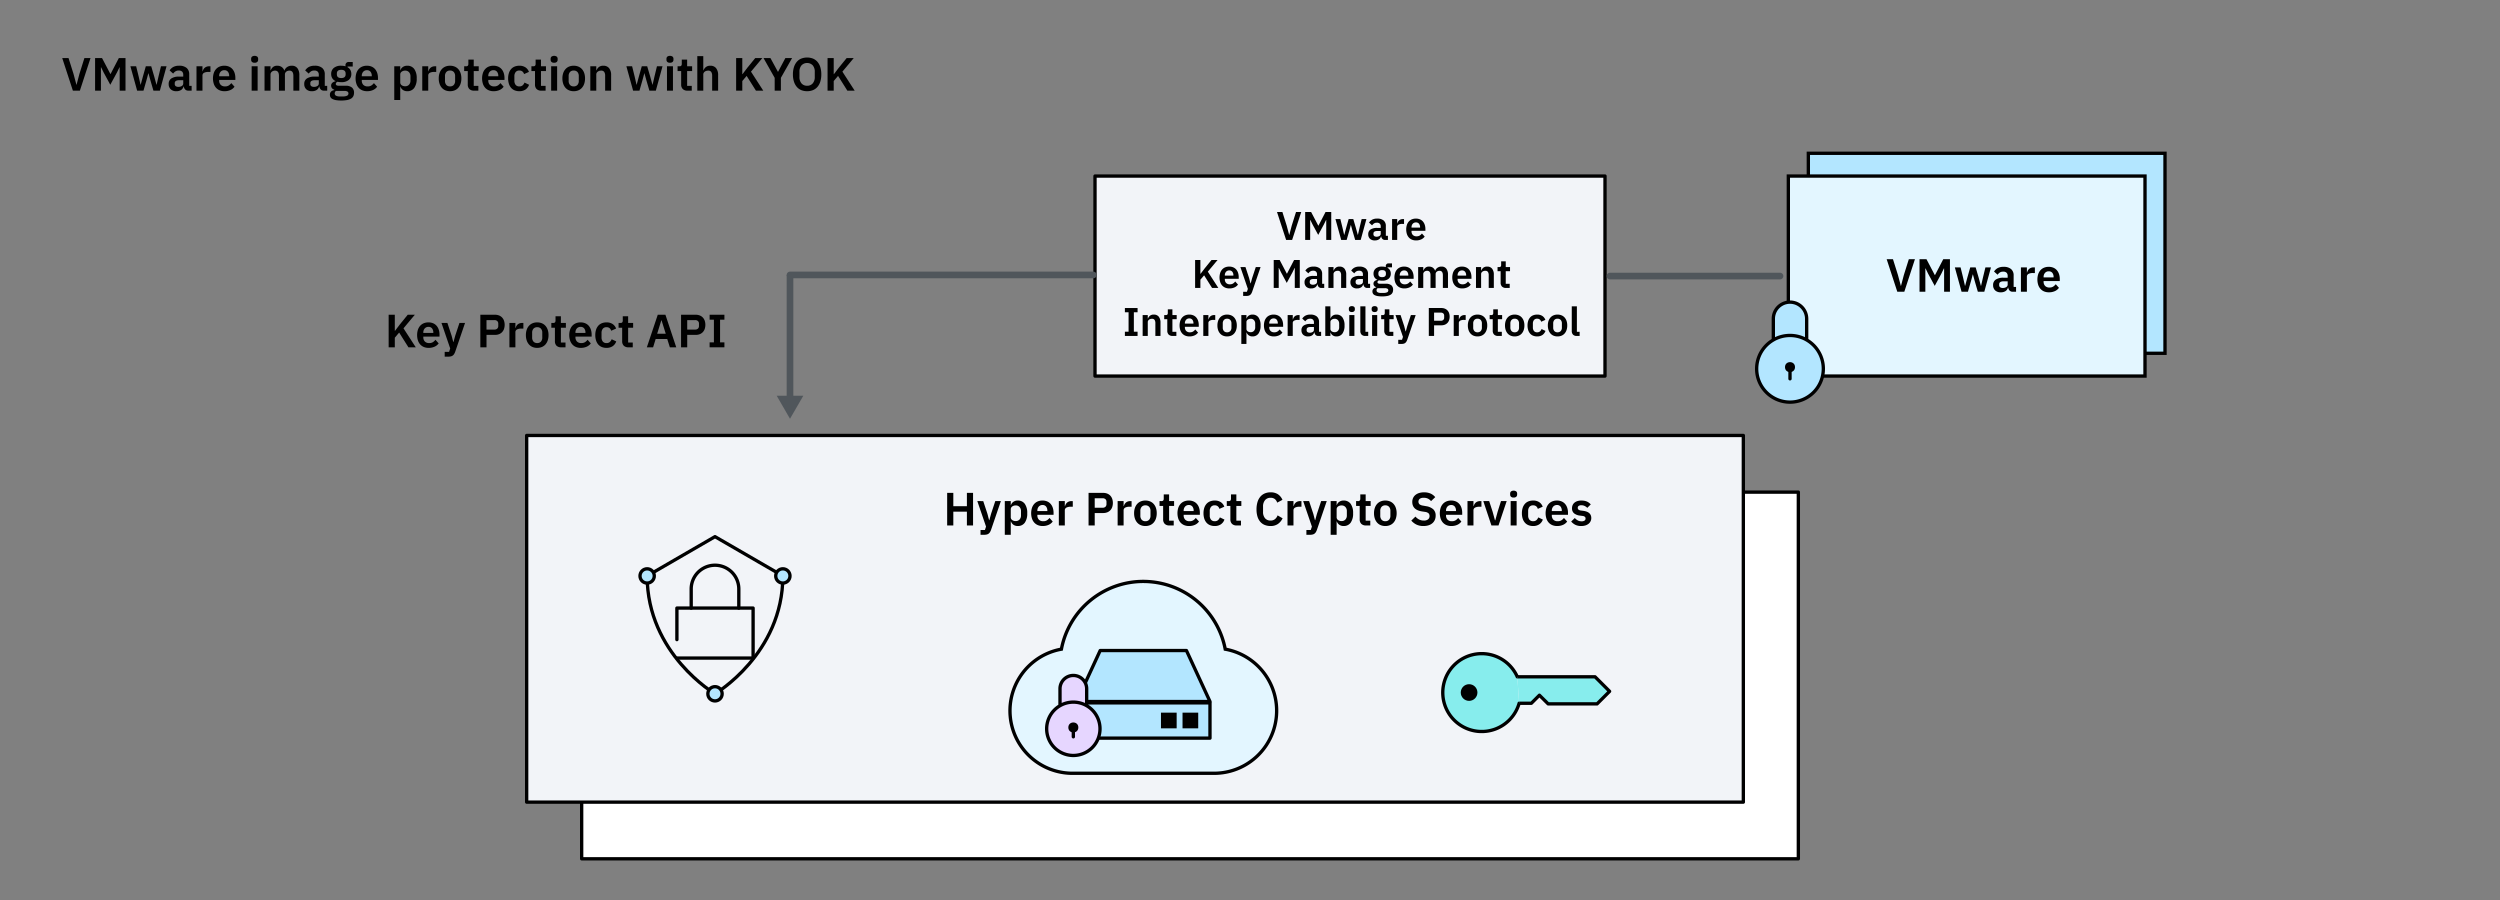 <svg xmlns="http://www.w3.org/2000/svg" width="750" height="270" viewBox="0 0 750 270"><rect x="0" y="0" width="750" height="270" fill="#808080" stroke="none"/><defs><style>.cls-1,.cls-6,.cls-7,.cls-8{fill:#b3e6ff;}.cls-1,.cls-10,.cls-11,.cls-12,.cls-13,.cls-2,.cls-3,.cls-4,.cls-5,.cls-6,.cls-8{stroke:#000;}.cls-1,.cls-2{stroke-miterlimit:10;}.cls-2{fill:#e3f6ff;}.cls-3{fill:#fff;}.cls-10,.cls-11,.cls-12,.cls-13,.cls-14,.cls-16,.cls-3,.cls-4,.cls-5,.cls-6,.cls-8{stroke-linejoin:round;}.cls-11,.cls-4{fill:#f2f4f8;}.cls-14,.cls-16,.cls-5{fill:none;}.cls-10,.cls-11,.cls-12,.cls-16,.cls-5,.cls-8{stroke-linecap:round;}.cls-10,.cls-9{fill:#e6d6ff;}.cls-12,.cls-13{fill:#87eded;}.cls-14,.cls-16{stroke:#50565b;stroke-width:2px;}.cls-15{fill:#50565b;}</style></defs><title>byok_vm</title><g id="Figure"><rect class="cls-1" x="542.5" y="45.985" width="107" height="60"/><rect class="cls-2" x="536.5" y="52.818" width="107" height="60"/><rect class="cls-3" x="174.5" y="147.638" width="365" height="110"/><rect class="cls-4" x="158" y="130.638" width="365" height="110"/><g id="HP_icon" data-name="HP icon"><line class="cls-5" x1="203.071" y1="197.424" x2="225.929" y2="197.424"/><polyline class="cls-5" points="225.929 197.424 225.929 182.424 203.071 182.424 203.071 191.888"/><path class="cls-5" d="M221.642,182.424v-5.715a7.142,7.142,0,1,0-14.284,0v5.715"/><path class="cls-5" d="M214.496,208.138s-20.353-11.932-20.353-35.357"/><path class="cls-5" d="M234.857,172.781c0,23.425-20.361,35.357-20.361,35.357"/><polyline class="cls-5" points="194.143 172.781 214.5 160.995 234.857 172.781"/><circle class="cls-1" cx="234.857" cy="172.781" r="2.143"/><circle class="cls-1" cx="194.143" cy="172.781" r="2.143"/><circle class="cls-1" cx="214.5" cy="208.138" r="2.143"/></g><path id="Cloud" class="cls-2" d="M343.021,174.429a25.024,25.024,0,0,0-24.599,20.32,18.768,18.768,0,0,0,3.303,37.236h42.541a18.768,18.768,0,0,0,3.303-37.236,25.024,25.024,0,0,0-19.869-19.869A25.695,25.695,0,0,0,343.021,174.429Z"/><g id="Hardware"><rect class="cls-6" x="322.995" y="210.854" width="40" height="10.588"/><polygon class="cls-6" points="362.995 210.461 322.995 210.461 330.054 195.167 355.936 195.167 362.995 210.461"/><rect x="348.289" y="213.795" width="4.706" height="4.706"/><rect x="354.759" y="213.795" width="4.706" height="4.706"/></g><g id="lock"><g id="lock-2" data-name="lock"><rect class="cls-7" x="532.5" y="99.138" width="9" height="3"/><path class="cls-8" d="M537,113.638v-3.5m-5-8.16v-6.34a5,5,0,1,1,10,0v6.34m2,1.52a10.247,10.247,0,0,0-2-1.52,9.998,9.998,0,0,0-10,0,10.247,10.247,0,0,0-2,1.52,10,10,0,1,0,14,0Z"/><circle cx="537" cy="110.138" r="1.5"/></g></g><g id="lock-3" data-name="lock"><g id="lock-4" data-name="lock"><rect class="cls-9" x="318.4" y="209.438" width="7.2" height="2.4"/><path class="cls-10" d="M322,221.038v-2.8m-4-6.528v-5.072a4,4,0,1,1,8,0v5.072m1.6,1.216a8.198,8.198,0,0,0-1.6-1.216,7.999,7.999,0,0,0-8,0,8.198,8.198,0,0,0-1.6,1.216,8,8,0,1,0,11.2,0Z"/><circle cx="322" cy="218.238" r="1.5"/></g></g><rect class="cls-11" x="328.5" y="52.818" width="153" height="60"/><g id="key"><path class="cls-12" d="M455.746,210.975a11.68,11.68,0,1,1-.555-7.935"/><circle cx="440.727" cy="207.759" r="2.5"/><polyline class="cls-13" points="455.191 203.04 478.515 203.04 482.88 207.405 479.118 211.168 464.453 211.168 461.824 208.563 459.412 210.975 455.746 210.975"/></g></g><g id="Line"><line class="cls-14" x1="237" y1="82.485" x2="237" y2="119.897"/><polygon class="cls-15" points="233.011 118.73 237 125.638 240.989 118.73 233.011 118.73"/><line class="cls-16" x1="483" y1="82.818" x2="534" y2="82.818"/><line class="cls-16" x1="237" y1="82.485" x2="328" y2="82.485"/></g><g id="Text"><path d="M119.744,99.77l-1.302,1.54v2.884h-1.848v-9.772h1.848v4.816h.07l1.386-1.834,2.422-2.982h2.128l-3.402,4.074,3.682,5.698H122.53Z"/><path d="M128.578,104.362a3.646,3.646,0,0,1-1.449-.273,2.998,2.998,0,0,1-1.078-.77,3.432,3.432,0,0,1-.679-1.204,5.427,5.427,0,0,1-.007-3.157,3.439,3.439,0,0,1,.665-1.197,2.95,2.95,0,0,1,1.064-.77,3.565,3.565,0,0,1,1.428-.273,3.482,3.482,0,0,1,1.484.294,2.861,2.861,0,0,1,1.036.798,3.446,3.446,0,0,1,.609,1.169,4.847,4.847,0,0,1,.203,1.421v.588h-4.858v.181a1.787,1.787,0,0,0,.448,1.272,1.734,1.734,0,0,0,1.33.479,1.984,1.984,0,0,0,1.099-.278,3.127,3.127,0,0,0,.763-.709l.966,1.081a3.006,3.006,0,0,1-1.225.99A4.264,4.264,0,0,1,128.578,104.362Zm-.028-6.3a1.435,1.435,0,0,0-1.134.476,1.791,1.791,0,0,0-.42,1.232v.112h2.996v-.126a1.919,1.919,0,0,0-.371-1.225A1.286,1.286,0,0,0,128.55,98.062Z"/><path d="M137.832,96.886h1.68l-2.94,8.61a3.692,3.692,0,0,1-.315.679,1.692,1.692,0,0,1-.413.469,1.551,1.551,0,0,1-.574.266,3.251,3.251,0,0,1-.784.084h-1.078v-1.442h1.316l.336-1.02-2.618-7.646H134.22l1.274,3.856.476,1.844h.084l.504-1.844Z"/><path d="M144.103,104.194v-9.772H148.5a3.217,3.217,0,0,1,1.211.217,2.565,2.565,0,0,1,.917.616,2.65,2.65,0,0,1,.574.959,3.997,3.997,0,0,1,0,2.471,2.657,2.657,0,0,1-.574.952,2.558,2.558,0,0,1-.917.616,3.217,3.217,0,0,1-1.211.217h-2.548v3.724Zm1.848-5.32h2.38a1.183,1.183,0,0,0,.84-.287,1.063,1.063,0,0,0,.308-.819v-.644a1.04,1.04,0,0,0-.308-.812,1.202,1.202,0,0,0-.84-.28h-2.38Z"/><path d="M152.826,104.194V96.886h1.792v1.512h.07a2.321,2.321,0,0,1,.217-.567,1.733,1.733,0,0,1,.385-.483,1.85,1.85,0,0,1,.567-.336,2.126,2.126,0,0,1,.763-.126h.392V98.58h-.56a2.811,2.811,0,0,0-1.372.266.924.924,0,0,0-.462.868v4.48Z"/><path d="M161.156,104.362a3.553,3.553,0,0,1-1.407-.266,2.918,2.918,0,0,1-1.064-.77,3.507,3.507,0,0,1-.679-1.211,4.948,4.948,0,0,1-.238-1.589,4.886,4.886,0,0,1,.238-1.582,3.441,3.441,0,0,1,.679-1.197,2.952,2.952,0,0,1,1.064-.763,3.553,3.553,0,0,1,1.407-.266,3.604,3.604,0,0,1,1.414.266,2.935,2.935,0,0,1,1.071.763,3.458,3.458,0,0,1,.679,1.197,4.9,4.9,0,0,1,.238,1.582,4.962,4.962,0,0,1-.238,1.589,3.525,3.525,0,0,1-.679,1.211,2.903,2.903,0,0,1-1.071.77A3.604,3.604,0,0,1,161.156,104.362Zm0-1.442a1.459,1.459,0,0,0,1.12-.434,1.8,1.8,0,0,0,.406-1.274V99.854a1.78,1.78,0,0,0-.406-1.26,1.46,1.46,0,0,0-1.12-.434,1.442,1.442,0,0,0-1.106.434,1.778,1.778,0,0,0-.406,1.26v1.358a1.798,1.798,0,0,0,.406,1.274A1.44,1.44,0,0,0,161.156,102.92Z"/><path d="M168.365,104.194a1.91,1.91,0,0,1-1.407-.481,1.859,1.859,0,0,1-.483-1.376V98.328h-1.078V96.886h.56a.668.668,0,0,0,.553-.189.914.914,0,0,0,.147-.567V94.884h1.61V96.886h1.498v1.442h-1.498v4.424h1.386v1.442Z"/><path d="M174.218,104.362a3.646,3.646,0,0,1-1.449-.273,2.999,2.999,0,0,1-1.078-.77,3.434,3.434,0,0,1-.679-1.204,5.426,5.426,0,0,1-.007-3.157,3.441,3.441,0,0,1,.665-1.197,2.952,2.952,0,0,1,1.064-.77,3.566,3.566,0,0,1,1.428-.273,3.481,3.481,0,0,1,1.484.294,2.861,2.861,0,0,1,1.036.798,3.445,3.445,0,0,1,.609,1.169,4.844,4.844,0,0,1,.203,1.421v.588h-4.858v.181a1.788,1.788,0,0,0,.448,1.272,1.734,1.734,0,0,0,1.33.479,1.984,1.984,0,0,0,1.099-.278,3.127,3.127,0,0,0,.763-.709l.966,1.081a3.005,3.005,0,0,1-1.225.99A4.264,4.264,0,0,1,174.218,104.362Zm-.028-6.3a1.435,1.435,0,0,0-1.134.476,1.791,1.791,0,0,0-.42,1.232v.112h2.996v-.126a1.919,1.919,0,0,0-.371-1.225A1.286,1.286,0,0,0,174.19,98.062Z"/><path d="M181.959,104.362a3.678,3.678,0,0,1-1.442-.266,2.78,2.78,0,0,1-1.057-.77,3.458,3.458,0,0,1-.651-1.211,5.247,5.247,0,0,1-.224-1.589,5.18,5.18,0,0,1,.224-1.582,3.391,3.391,0,0,1,.651-1.197,2.81,2.81,0,0,1,1.057-.763,3.678,3.678,0,0,1,1.442-.266,3.183,3.183,0,0,1,1.827.49,2.751,2.751,0,0,1,1.043,1.358l-1.47.658a1.524,1.524,0,0,0-.469-.763,1.363,1.363,0,0,0-.931-.301,1.341,1.341,0,0,0-1.127.476,1.97,1.97,0,0,0-.371,1.246v1.33a1.938,1.938,0,0,0,.371,1.239,1.348,1.348,0,0,0,1.127.469,1.397,1.397,0,0,0,.994-.329,2.259,2.259,0,0,0,.546-.819l1.372.658a2.87,2.87,0,0,1-1.106,1.449A3.242,3.242,0,0,1,181.959,104.362Z"/><path d="M188.539,104.194a1.91,1.91,0,0,1-1.407-.481,1.859,1.859,0,0,1-.483-1.376V98.328h-1.078V96.886h.56a.668.668,0,0,0,.553-.189.914.914,0,0,0,.147-.567V94.884h1.61V96.886h1.498v1.442h-1.498v4.424h1.386v1.442Z"/><path d="M200.957,104.194l-.784-2.492h-3.472l-.77,2.492h-1.876l3.276-9.772h2.296l3.248,9.772Zm-2.492-8.092h-.07l-1.246,4.018h2.576Z"/><path d="M204.317,104.194v-9.772h4.396a3.218,3.218,0,0,1,1.211.217,2.565,2.565,0,0,1,.917.616,2.649,2.649,0,0,1,.574.959,3.997,3.997,0,0,1,0,2.471,2.656,2.656,0,0,1-.574.952,2.558,2.558,0,0,1-.917.616,3.218,3.218,0,0,1-1.211.217H206.165v3.724Zm1.848-5.32h2.38a1.183,1.183,0,0,0,.84-.287,1.064,1.064,0,0,0,.308-.819v-.644a1.041,1.041,0,0,0-.308-.812,1.202,1.202,0,0,0-.84-.28h-2.38Z"/><path d="M212.885,104.194V102.71h1.288V95.906h-1.288V94.422h4.438v1.484h-1.302V102.71h1.302v1.484Z"/><path d="M21.862,27.194,18.67,17.422h1.89l1.498,4.76.868,3.248h.042l.854-3.248,1.498-4.76h1.834l-3.192,9.772Z"/><path d="M35.903,20.18h-.056l-.756,1.554L33.089,25.43l-2.002-3.696L30.331,20.18h-.056v7.014h-1.75v-9.772h2.086l2.506,4.774h.056l2.478-4.774h2.002v9.772h-1.75Z"/><path d="M39.123,19.886h1.722l.742,3.01.574,2.506h.056l.672-2.506.854-3.01h1.624l.882,3.01.685,2.506h.056l.574-2.506.728-3.01H49.96l-2.002,7.308H46.026l-.938-3.22-.546-1.988H44.5l-.532,1.988-.924,3.22H41.14Z"/><path d="M56.498,27.194a1.259,1.259,0,0,1-.931-.343,1.574,1.574,0,0,1-.427-.917h-.084a1.717,1.717,0,0,1-.742,1.071,2.532,2.532,0,0,1-1.386.357,2.367,2.367,0,0,1-1.722-.586,2.082,2.082,0,0,1-.602-1.563,1.893,1.893,0,0,1,.812-1.681,4.089,4.089,0,0,1,2.31-.551h1.246v-.532a1.321,1.321,0,0,0-.322-.952,1.384,1.384,0,0,0-1.036-.336,1.72,1.72,0,0,0-1.015.273,2.697,2.697,0,0,0-.651.651l-1.064-.958a3.089,3.089,0,0,1,1.078-1.02,3.545,3.545,0,0,1,1.778-.388,3.343,3.343,0,0,1,2.254.67,2.42,2.42,0,0,1,.77,1.928v3.436h.728v1.442ZM53.529,26.06a1.884,1.884,0,0,0,1.022-.264.863.863,0,0,0,.42-.779v-.96H53.823q-1.4,0-1.4.89v.236a.772.772,0,0,0,.287.66A1.341,1.341,0,0,0,53.529,26.06Z"/><path d="M58.947,27.194V19.886h1.792v1.512h.07a2.321,2.321,0,0,1,.217-.567,1.732,1.732,0,0,1,.385-.483,1.851,1.851,0,0,1,.567-.336,2.126,2.126,0,0,1,.763-.126h.392V21.58h-.56a2.811,2.811,0,0,0-1.372.266.924.924,0,0,0-.462.868v4.48Z"/><path d="M67.334,27.362a3.646,3.646,0,0,1-1.449-.273,2.998,2.998,0,0,1-1.078-.77,3.433,3.433,0,0,1-.679-1.204,5.428,5.428,0,0,1-.007-3.157,3.439,3.439,0,0,1,.665-1.197,2.951,2.951,0,0,1,1.064-.77,3.566,3.566,0,0,1,1.428-.273,3.481,3.481,0,0,1,1.484.294,2.861,2.861,0,0,1,1.036.798,3.444,3.444,0,0,1,.609,1.169A4.844,4.844,0,0,1,70.609,23.4v.588H65.751v.181a1.787,1.787,0,0,0,.448,1.272,1.734,1.734,0,0,0,1.33.48,1.984,1.984,0,0,0,1.099-.278,3.127,3.127,0,0,0,.763-.709l.966,1.081a3.005,3.005,0,0,1-1.225.99A4.263,4.263,0,0,1,67.334,27.362Zm-.028-6.3a1.435,1.435,0,0,0-1.134.476,1.791,1.791,0,0,0-.42,1.232v.112h2.996v-.126a1.919,1.919,0,0,0-.371-1.225A1.286,1.286,0,0,0,67.305,21.062Z"/><path d="M76.392,18.822a1.087,1.087,0,0,1-.805-.252.885.885,0,0,1-.245-.644v-.28a.885.885,0,0,1,.245-.644,1.401,1.401,0,0,1,1.603,0,.873.873,0,0,1,.252.644v.28a.873.873,0,0,1-.252.644A1.091,1.091,0,0,1,76.392,18.822Zm-.896,1.064h1.792v7.308h-1.792Z"/><path d="M79.359,27.194V19.886h1.792v1.218h.07a2.371,2.371,0,0,1,.672-.98,1.885,1.885,0,0,1,1.288-.406,2.295,2.295,0,0,1,1.302.364,2.149,2.149,0,0,1,.812,1.106h.028a2.056,2.056,0,0,1,.777-1.043,2.405,2.405,0,0,1,1.463-.427,1.983,1.983,0,0,1,1.659.742,3.362,3.362,0,0,1,.581,2.114v4.62h-1.792v-4.438q0-1.568-1.176-1.568a1.709,1.709,0,0,0-.511.077,1.369,1.369,0,0,0-.434.224,1.06,1.06,0,0,0-.413.875v4.83h-1.792v-4.438q0-1.568-1.176-1.568a1.665,1.665,0,0,0-.497.077,1.369,1.369,0,0,0-.434.224,1.172,1.172,0,0,0-.308.364,1.049,1.049,0,0,0-.119.511v4.83Z"/><path d="M97.167,27.194a1.259,1.259,0,0,1-.931-.343,1.573,1.573,0,0,1-.427-.917h-.084a1.716,1.716,0,0,1-.742,1.071,2.531,2.531,0,0,1-1.386.357,2.367,2.367,0,0,1-1.722-.586,2.082,2.082,0,0,1-.602-1.563,1.893,1.893,0,0,1,.812-1.681,4.089,4.089,0,0,1,2.31-.551h1.246v-.532a1.321,1.321,0,0,0-.322-.952,1.384,1.384,0,0,0-1.036-.336,1.72,1.72,0,0,0-1.015.273,2.696,2.696,0,0,0-.651.651l-1.064-.958a3.088,3.088,0,0,1,1.078-1.02,3.544,3.544,0,0,1,1.778-.388,3.343,3.343,0,0,1,2.254.67,2.42,2.42,0,0,1,.77,1.928v3.436h.728v1.442ZM94.199,26.06a1.884,1.884,0,0,0,1.022-.264.863.863,0,0,0,.42-.779v-.96H94.493q-1.4,0-1.4.89v.236a.772.772,0,0,0,.287.66A1.341,1.341,0,0,0,94.199,26.06Z"/><path d="M106.21,27.81a2.403,2.403,0,0,1-.203,1.015,1.728,1.728,0,0,1-.664.735,3.607,3.607,0,0,1-1.19.448,10.385,10.385,0,0,1-3.346.035,3.767,3.767,0,0,1-1.057-.336,1.409,1.409,0,0,1-.595-.539,1.452,1.452,0,0,1-.182-.728,1.296,1.296,0,0,1,.343-.959,1.688,1.688,0,0,1,.959-.441V26.886a1.19,1.19,0,0,1-.693-.441,1.267,1.267,0,0,1-.245-.778,1.065,1.065,0,0,1,.112-.497,1.149,1.149,0,0,1,.301-.372,1.834,1.834,0,0,1,.427-.259,2.554,2.554,0,0,1,.504-.162v-.056a2.191,2.191,0,0,1-1.001-.854,2.414,2.414,0,0,1-.329-1.273,2.277,2.277,0,0,1,.77-1.797,3.311,3.311,0,0,1,2.254-.679,5.265,5.265,0,0,1,.665.042,2.997,2.997,0,0,1,.609.14v-.238a.928.928,0,0,1,1.036-1.064h1.134V19.97h-1.554v.196a2.122,2.122,0,0,1,.854.84,2.465,2.465,0,0,1,.28,1.19,2.254,2.254,0,0,1-.763,1.778,3.329,3.329,0,0,1-2.261.672,4.411,4.411,0,0,1-1.12-.126,1.213,1.213,0,0,0-.364.259.554.554,0,0,0-.154.399q0,.546.952.546h1.96a2.855,2.855,0,0,1,1.953.553A1.967,1.967,0,0,1,106.21,27.81Zm-1.68.21a.631.631,0,0,0-.28-.546,1.761,1.761,0,0,0-.966-.196h-2.492a.892.892,0,0,0-.378.756.753.753,0,0,0,.35.658,2.206,2.206,0,0,0,1.19.238h.896a2.749,2.749,0,0,0,1.281-.224A.737.737,0,0,0,104.531,28.02Zm-2.156-4.606q1.316,0,1.316-1.114v-.237q0-1.113-1.316-1.114t-1.316,1.114v.237Q101.059,23.414,102.374,23.414Z"/><path d="M110.117,27.362a3.646,3.646,0,0,1-1.449-.273,2.999,2.999,0,0,1-1.078-.77,3.434,3.434,0,0,1-.679-1.204,5.428,5.428,0,0,1-.007-3.157,3.441,3.441,0,0,1,.665-1.197,2.952,2.952,0,0,1,1.064-.77,3.566,3.566,0,0,1,1.428-.273,3.481,3.481,0,0,1,1.484.294,2.861,2.861,0,0,1,1.036.798,3.444,3.444,0,0,1,.609,1.169,4.844,4.844,0,0,1,.203,1.421v.588h-4.858v.181a1.787,1.787,0,0,0,.448,1.272,1.734,1.734,0,0,0,1.33.48,1.984,1.984,0,0,0,1.099-.278,3.127,3.127,0,0,0,.763-.709l.966,1.081a3.005,3.005,0,0,1-1.225.99A4.264,4.264,0,0,1,110.117,27.362Zm-.028-6.3a1.435,1.435,0,0,0-1.134.476,1.791,1.791,0,0,0-.42,1.232v.112h2.996v-.126a1.919,1.919,0,0,0-.371-1.225A1.286,1.286,0,0,0,110.089,21.062Z"/><path d="M118.279,19.886h1.792V21.09h.056a1.84,1.84,0,0,1,.742-1.001,2.214,2.214,0,0,1,1.274-.371,2.498,2.498,0,0,1,2.135.987,4.659,4.659,0,0,1,.735,2.821,4.719,4.719,0,0,1-.735,2.842,2.491,2.491,0,0,1-2.135.994,2.151,2.151,0,0,1-1.267-.378,1.955,1.955,0,0,1-.749-1.008h-.056V29.994h-1.792Zm3.29,5.992a1.486,1.486,0,0,0,1.134-.462,1.747,1.747,0,0,0,.434-1.246V22.91a1.774,1.774,0,0,0-.434-1.253,1.474,1.474,0,0,0-1.134-.469,1.73,1.73,0,0,0-1.071.322,1.018,1.018,0,0,0-.427.854v2.324a1.02,1.02,0,0,0,.427.882A1.782,1.782,0,0,0,121.569,25.878Z"/><path d="M126.679,27.194V19.886h1.792v1.512h.07a2.325,2.325,0,0,1,.217-.567,1.735,1.735,0,0,1,.385-.483,1.85,1.85,0,0,1,.567-.336,2.126,2.126,0,0,1,.763-.126h.392V21.58h-.56a2.812,2.812,0,0,0-1.372.266.924.924,0,0,0-.462.868v4.48Z"/><path d="M135.009,27.362a3.552,3.552,0,0,1-1.407-.266,2.918,2.918,0,0,1-1.064-.77,3.509,3.509,0,0,1-.679-1.211,4.948,4.948,0,0,1-.238-1.589,4.886,4.886,0,0,1,.238-1.582,3.442,3.442,0,0,1,.679-1.197,2.951,2.951,0,0,1,1.064-.763,3.552,3.552,0,0,1,1.407-.266,3.604,3.604,0,0,1,1.414.266,2.936,2.936,0,0,1,1.071.763,3.459,3.459,0,0,1,.679,1.197,4.902,4.902,0,0,1,.238,1.582,4.965,4.965,0,0,1-.238,1.589,3.526,3.526,0,0,1-.679,1.211,2.903,2.903,0,0,1-1.071.77A3.604,3.604,0,0,1,135.009,27.362Zm0-1.442a1.458,1.458,0,0,0,1.12-.434,1.8,1.8,0,0,0,.406-1.274V22.854a1.78,1.78,0,0,0-.406-1.26,1.46,1.46,0,0,0-1.12-.434,1.442,1.442,0,0,0-1.106.434,1.778,1.778,0,0,0-.406,1.26v1.358a1.798,1.798,0,0,0,.406,1.274A1.44,1.44,0,0,0,135.009,25.92Z"/><path d="M142.218,27.194a1.91,1.91,0,0,1-1.407-.481,1.859,1.859,0,0,1-.483-1.376V21.328h-1.078V19.886h.56a.668.668,0,0,0,.553-.189.914.914,0,0,0,.147-.567V17.884h1.61V19.886h1.498v1.442h-1.498v4.424h1.386v1.442Z"/><path d="M148.07,27.362a3.646,3.646,0,0,1-1.449-.273,2.998,2.998,0,0,1-1.078-.77,3.432,3.432,0,0,1-.679-1.204,5.427,5.427,0,0,1-.007-3.157,3.439,3.439,0,0,1,.665-1.197,2.951,2.951,0,0,1,1.064-.77,3.566,3.566,0,0,1,1.428-.273,3.481,3.481,0,0,1,1.484.294,2.861,2.861,0,0,1,1.036.798,3.446,3.446,0,0,1,.609,1.169,4.847,4.847,0,0,1,.203,1.421v.588h-4.858v.181a1.787,1.787,0,0,0,.448,1.272,1.734,1.734,0,0,0,1.33.48,1.984,1.984,0,0,0,1.099-.278,3.127,3.127,0,0,0,.763-.709l.966,1.081a3.005,3.005,0,0,1-1.225.99A4.263,4.263,0,0,1,148.07,27.362Zm-.028-6.3a1.435,1.435,0,0,0-1.134.476,1.791,1.791,0,0,0-.42,1.232v.112h2.996v-.126a1.919,1.919,0,0,0-.371-1.225A1.286,1.286,0,0,0,148.042,21.062Z"/><path d="M155.812,27.362a3.678,3.678,0,0,1-1.442-.266,2.781,2.781,0,0,1-1.057-.77,3.458,3.458,0,0,1-.651-1.211,5.247,5.247,0,0,1-.224-1.589,5.18,5.18,0,0,1,.224-1.582,3.391,3.391,0,0,1,.651-1.197,2.811,2.811,0,0,1,1.057-.763,3.678,3.678,0,0,1,1.442-.266,3.183,3.183,0,0,1,1.827.49,2.752,2.752,0,0,1,1.043,1.358l-1.47.658a1.525,1.525,0,0,0-.469-.763,1.363,1.363,0,0,0-.931-.301,1.341,1.341,0,0,0-1.127.476,1.969,1.969,0,0,0-.371,1.246v1.33a1.938,1.938,0,0,0,.371,1.239,1.348,1.348,0,0,0,1.127.469,1.397,1.397,0,0,0,.994-.329,2.261,2.261,0,0,0,.546-.819l1.372.658a2.871,2.871,0,0,1-1.106,1.449A3.243,3.243,0,0,1,155.812,27.362Z"/><path d="M162.392,27.194a1.91,1.91,0,0,1-1.407-.481,1.859,1.859,0,0,1-.483-1.376V21.328h-1.078V19.886h.56a.668.668,0,0,0,.553-.189.913.913,0,0,0,.147-.567V17.884h1.61V19.886h1.498v1.442h-1.498v4.424H163.68v1.442Z"/><path d="M166.242,18.822a1.087,1.087,0,0,1-.805-.252.885.885,0,0,1-.245-.644v-.28a.885.885,0,0,1,.245-.644,1.401,1.401,0,0,1,1.603,0,.872.872,0,0,1,.252.644v.28a.872.872,0,0,1-.252.644A1.091,1.091,0,0,1,166.242,18.822Zm-.896,1.064h1.792v7.308h-1.792Z"/><path d="M172.108,27.362a3.553,3.553,0,0,1-1.407-.266,2.919,2.919,0,0,1-1.064-.77,3.509,3.509,0,0,1-.679-1.211,4.948,4.948,0,0,1-.238-1.589,4.886,4.886,0,0,1,.238-1.582,3.442,3.442,0,0,1,.679-1.197,2.952,2.952,0,0,1,1.064-.763,3.553,3.553,0,0,1,1.407-.266,3.604,3.604,0,0,1,1.414.266,2.936,2.936,0,0,1,1.071.763,3.459,3.459,0,0,1,.679,1.197,4.9,4.9,0,0,1,.238,1.582,4.962,4.962,0,0,1-.238,1.589,3.526,3.526,0,0,1-.679,1.211,2.903,2.903,0,0,1-1.071.77A3.604,3.604,0,0,1,172.108,27.362Zm0-1.442a1.458,1.458,0,0,0,1.12-.434,1.8,1.8,0,0,0,.406-1.274V22.854a1.78,1.78,0,0,0-.406-1.26,1.46,1.46,0,0,0-1.12-.434,1.441,1.441,0,0,0-1.106.434,1.778,1.778,0,0,0-.406,1.26v1.358a1.798,1.798,0,0,0,.406,1.274A1.44,1.44,0,0,0,172.108,25.92Z"/><path d="M177.092,27.194V19.886h1.792v1.218h.07a2.343,2.343,0,0,1,.707-.987,2.042,2.042,0,0,1,1.337-.399,2.107,2.107,0,0,1,1.736.742,3.28,3.28,0,0,1,.602,2.114v4.62h-1.792v-4.438a2.025,2.025,0,0,0-.28-1.176,1.058,1.058,0,0,0-.924-.392,1.896,1.896,0,0,0-.539.077,1.512,1.512,0,0,0-.462.224,1.168,1.168,0,0,0-.329.364.999.999,0,0,0-.126.511v4.83Z"/><path d="M187.914,19.886h1.722l.742,3.01.574,2.506h.056l.672-2.506.855-3.01h1.624l.882,3.01.686,2.506h.057l.573-2.506.729-3.01h1.666l-2.002,7.308h-1.933l-.938-3.22-.546-1.988h-.042l-.532,1.988-.924,3.22H189.93Z"/><path d="M200.989,18.822a1.087,1.087,0,0,1-.805-.252.887.887,0,0,1-.245-.644v-.28a.887.887,0,0,1,.245-.644,1.401,1.401,0,0,1,1.603,0,.872.872,0,0,1,.252.644v.28a.872.872,0,0,1-.252.644A1.095,1.095,0,0,1,200.989,18.822Zm-.895,1.064h1.792v7.308h-1.792Z"/><path d="M206.239,27.194a1.911,1.911,0,0,1-1.407-.481,1.859,1.859,0,0,1-.483-1.376V21.328h-1.078V19.886h.561a.668.668,0,0,0,.553-.189.917.917,0,0,0,.147-.567V17.884h1.609V19.886h1.498v1.442h-1.498v4.424h1.387v1.442Z"/><path d="M209.193,16.834h1.792v4.27h.07a2.329,2.329,0,0,1,.707-.987,2.041,2.041,0,0,1,1.337-.399,2.105,2.105,0,0,1,1.735.742,3.277,3.277,0,0,1,.603,2.114v4.62h-1.792v-4.438a2.024,2.024,0,0,0-.28-1.176,1.058,1.058,0,0,0-.924-.392,1.903,1.903,0,0,0-.539.077,1.514,1.514,0,0,0-.462.224,1.169,1.169,0,0,0-.329.364.999.999,0,0,0-.126.511v4.83h-1.792Z"/><path d="M223.99,22.77l-1.302,1.54v2.884h-1.848v-9.772h1.848v4.816h.07l1.386-1.834,2.422-2.982h2.128l-3.402,4.074,3.683,5.698h-2.198Z"/><path d="M232.405,27.194v-3.836l-3.347-5.936h2.072l2.254,4.13h.028l2.198-4.13h2.016l-3.36,5.922v3.85Z"/><path d="M242.135,27.362a4.569,4.569,0,0,1-1.75-.322,3.47,3.47,0,0,1-1.337-.966,4.582,4.582,0,0,1-.861-1.582,7.012,7.012,0,0,1-.309-2.184,7.031,7.031,0,0,1,.309-2.177,4.576,4.576,0,0,1,.861-1.589,3.475,3.475,0,0,1,1.337-.966,4.919,4.919,0,0,1,3.5,0,3.543,3.543,0,0,1,1.344.966,4.45,4.45,0,0,1,.861,1.589,7.191,7.191,0,0,1,.301,2.177,7.172,7.172,0,0,1-.301,2.184,4.455,4.455,0,0,1-.861,1.582,3.538,3.538,0,0,1-1.344.966A4.577,4.577,0,0,1,242.135,27.362Zm0-1.638a2.129,2.129,0,0,0,1.673-.7,2.849,2.849,0,0,0,.623-1.96V21.552a2.849,2.849,0,0,0-.623-1.96,2.351,2.351,0,0,0-3.347,0,2.849,2.849,0,0,0-.622,1.96v1.512a2.849,2.849,0,0,0,.622,1.96A2.13,2.13,0,0,0,242.135,25.724Z"/><path d="M251.416,22.77l-1.302,1.54v2.884h-1.848v-9.772h1.848v4.816h.07l1.386-1.834,2.422-2.982H256.12l-3.402,4.074L256.4,27.194h-2.198Z"/><path d="M569.19,87.527l-3.192-9.772h1.891l1.498,4.76.868,3.248h.042l.854-3.248,1.498-4.76h1.834l-3.192,9.772Z"/><path d="M583.232,80.513h-.057l-.756,1.554L580.418,85.763l-2.002-3.696L577.66,80.513h-.056v7.014h-1.75v-9.772H577.94l2.506,4.774h.056l2.478-4.774h2.002v9.772h-1.75Z"/><path d="M586.452,80.219h1.722l.742,3.01.574,2.506h.056l.672-2.506.855-3.01h1.624l.882,3.01.686,2.506h.057l.573-2.506.729-3.01h1.666l-2.002,7.308h-1.933l-.938-3.22-.546-1.988h-.042l-.532,1.988-.924,3.22h-1.904Z"/><path d="M603.826,87.527a1.257,1.257,0,0,1-.931-.343,1.577,1.577,0,0,1-.428-.917h-.084a1.711,1.711,0,0,1-.742,1.071,2.529,2.529,0,0,1-1.386.357,2.367,2.367,0,0,1-1.722-.586,2.082,2.082,0,0,1-.603-1.563,1.894,1.894,0,0,1,.812-1.681,4.09,4.09,0,0,1,2.31-.551H602.3v-.532a1.325,1.325,0,0,0-.321-.952,1.385,1.385,0,0,0-1.036-.336,1.724,1.724,0,0,0-1.016.273,2.683,2.683,0,0,0-.65.651l-1.065-.958a3.084,3.084,0,0,1,1.078-1.02,3.547,3.547,0,0,1,1.778-.388,3.341,3.341,0,0,1,2.254.67,2.421,2.421,0,0,1,.769,1.928v3.436h.729v1.442Zm-2.968-1.134a1.886,1.886,0,0,0,1.022-.264.862.862,0,0,0,.42-.779v-.96h-1.147q-1.4,0-1.4.89v.236a.772.772,0,0,0,.287.66A1.341,1.341,0,0,0,600.858,86.393Z"/><path d="M606.276,87.527V80.219h1.792v1.512h.07a2.26,2.26,0,0,1,.217-.567,1.725,1.725,0,0,1,.385-.483,1.842,1.842,0,0,1,.567-.336,2.123,2.123,0,0,1,.763-.126h.392v1.694h-.56a2.811,2.811,0,0,0-1.372.266.925.925,0,0,0-.462.868v4.48Z"/><path d="M614.662,87.695a3.644,3.644,0,0,1-1.449-.273,2.997,2.997,0,0,1-1.078-.77,3.432,3.432,0,0,1-.679-1.204,5.422,5.422,0,0,1-.007-3.157,3.406,3.406,0,0,1,.665-1.197,2.948,2.948,0,0,1,1.063-.77,3.567,3.567,0,0,1,1.428-.273,3.484,3.484,0,0,1,1.484.294,2.856,2.856,0,0,1,1.036.798,3.456,3.456,0,0,1,.609,1.169,4.864,4.864,0,0,1,.202,1.421v.588H613.08v.181a1.788,1.788,0,0,0,.448,1.272,1.73,1.73,0,0,0,1.329.48,1.985,1.985,0,0,0,1.1-.278,3.136,3.136,0,0,0,.763-.709l.966,1.081a3.006,3.006,0,0,1-1.225.99A4.263,4.263,0,0,1,614.662,87.695Zm-.028-6.3a1.436,1.436,0,0,0-1.134.476,1.791,1.791,0,0,0-.42,1.232v.112h2.996v-.126a1.919,1.919,0,0,0-.371-1.225A1.286,1.286,0,0,0,614.634,81.395Z"/><path d="M385.838,71.985l-2.735-8.376h1.619l1.284,4.08.744,2.784h.036l.733-2.784,1.283-4.08h1.572l-2.736,8.376Z"/><path d="M397.874,65.972h-.048l-.647,1.332-1.716,3.168-1.717-3.168-.647-1.332h-.048v6.012h-1.5v-8.376h1.788l2.147,4.092h.048l2.124-4.092h1.716v8.376h-1.5Z"/><path d="M400.634,65.721h1.476l.636,2.58.492,2.148h.048l.576-2.148.733-2.58h1.392l.756,2.58.588,2.148h.048l.492-2.148.624-2.58h1.429l-1.717,6.264H406.55l-.805-2.76-.468-1.704h-.036l-.456,1.704-.792,2.76h-1.632Z"/><path d="M415.526,71.985a1.076,1.076,0,0,1-.798-.294,1.349,1.349,0,0,1-.366-.786H414.29a1.466,1.466,0,0,1-.636.918,2.168,2.168,0,0,1-1.188.306,2.029,2.029,0,0,1-1.476-.502,1.785,1.785,0,0,1-.516-1.34,1.623,1.623,0,0,1,.695-1.441,3.509,3.509,0,0,1,1.98-.472h1.068v-.456a1.134,1.134,0,0,0-.276-.816,1.185,1.185,0,0,0-.888-.288,1.47,1.47,0,0,0-.87.234,2.297,2.297,0,0,0-.559.558l-.912-.821a2.652,2.652,0,0,1,.925-.875,3.038,3.038,0,0,1,1.523-.332,2.867,2.867,0,0,1,1.933.575,2.075,2.075,0,0,1,.659,1.652v2.945h.624v1.236Zm-2.544-.972a1.614,1.614,0,0,0,.876-.226.739.739,0,0,0,.36-.667v-.822h-.984q-1.2,0-1.2.763v.203a.661.661,0,0,0,.246.566A1.151,1.151,0,0,0,412.982,71.013Z"/><path d="M417.626,71.985V65.721h1.536v1.296h.061a1.995,1.995,0,0,1,.185-.486,1.501,1.501,0,0,1,.33-.414,1.576,1.576,0,0,1,.486-.288,1.812,1.812,0,0,1,.653-.108h.336v1.452h-.48a2.406,2.406,0,0,0-1.176.228.791.791,0,0,0-.397.744v3.84Z"/><path d="M424.813,72.129a3.131,3.131,0,0,1-1.242-.234,2.567,2.567,0,0,1-.924-.66,2.945,2.945,0,0,1-.582-1.032,4.649,4.649,0,0,1-.006-2.706,2.939,2.939,0,0,1,.57-1.026,2.514,2.514,0,0,1,.912-.66,3.041,3.041,0,0,1,1.224-.234,2.971,2.971,0,0,1,1.272.252,2.456,2.456,0,0,1,.889.684,2.968,2.968,0,0,1,.521,1.002,4.146,4.146,0,0,1,.174,1.218v.504H423.458v.155a1.529,1.529,0,0,0,.384,1.09,1.486,1.486,0,0,0,1.14.411,1.701,1.701,0,0,0,.942-.238,2.664,2.664,0,0,0,.653-.608l.828.927a2.571,2.571,0,0,1-1.05.849A3.658,3.658,0,0,1,424.813,72.129Zm-.024-5.4a1.232,1.232,0,0,0-.973.408,1.536,1.536,0,0,0-.359,1.056v.096h2.567v-.108a1.649,1.649,0,0,0-.317-1.05A1.103,1.103,0,0,0,424.79,66.729Z"/><path d="M361.232,82.593l-1.115,1.32v2.472h-1.584v-8.376h1.584v4.128h.06l1.188-1.572,2.075-2.556h1.824l-2.916,3.492,3.156,4.884h-1.884Z"/><path d="M368.805,86.529a3.132,3.132,0,0,1-1.242-.234,2.567,2.567,0,0,1-.924-.66,2.945,2.945,0,0,1-.582-1.032,4.649,4.649,0,0,1-.006-2.706,2.939,2.939,0,0,1,.57-1.026,2.515,2.515,0,0,1,.912-.66,3.041,3.041,0,0,1,1.224-.234,2.971,2.971,0,0,1,1.272.252,2.456,2.456,0,0,1,.889.684,2.968,2.968,0,0,1,.521,1.002,4.146,4.146,0,0,1,.174,1.218v.504h-4.163v.155a1.529,1.529,0,0,0,.384,1.09,1.486,1.486,0,0,0,1.14.411,1.701,1.701,0,0,0,.942-.238,2.664,2.664,0,0,0,.653-.608l.828.927a2.571,2.571,0,0,1-1.05.849A3.658,3.658,0,0,1,368.805,86.529Zm-.024-5.4a1.232,1.232,0,0,0-.973.408,1.536,1.536,0,0,0-.359,1.056v.096h2.567V82.58a1.648,1.648,0,0,0-.317-1.05A1.103,1.103,0,0,0,368.781,81.129Z"/><path d="M376.736,80.12h1.44l-2.52,7.38a3.207,3.207,0,0,1-.27.582,1.448,1.448,0,0,1-.353.402,1.346,1.346,0,0,1-.492.228,2.798,2.798,0,0,1-.672.072h-.925V87.549h1.129l.287-.875L372.117,80.12h1.523l1.092,3.305.408,1.581h.072l.432-1.581Z"/><path d="M388.437,80.372h-.048l-.647,1.332-1.716,3.168-1.717-3.168-.647-1.332h-.048v6.012h-1.5v-8.376h1.788L386.049,82.1h.048l2.124-4.092h1.716v8.376h-1.5Z"/><path d="M396.417,86.385a1.076,1.076,0,0,1-.798-.294,1.35,1.35,0,0,1-.366-.786h-.072a1.466,1.466,0,0,1-.636.918,2.168,2.168,0,0,1-1.188.306,2.029,2.029,0,0,1-1.476-.502,1.785,1.785,0,0,1-.516-1.34,1.623,1.623,0,0,1,.695-1.441,3.509,3.509,0,0,1,1.98-.472h1.068v-.456a1.134,1.134,0,0,0-.276-.816,1.185,1.185,0,0,0-.888-.288,1.47,1.47,0,0,0-.87.234,2.297,2.297,0,0,0-.559.558l-.912-.821a2.652,2.652,0,0,1,.925-.875,3.038,3.038,0,0,1,1.523-.332,2.868,2.868,0,0,1,1.933.575,2.075,2.075,0,0,1,.659,1.652v2.945h.624v1.236Zm-2.544-.972a1.614,1.614,0,0,0,.876-.226.739.739,0,0,0,.36-.667v-.822h-.984q-1.2,0-1.2.763v.203a.661.661,0,0,0,.246.566A1.151,1.151,0,0,0,393.873,85.412Z"/><path d="M398.517,86.385V80.12h1.536v1.044h.061a2.007,2.007,0,0,1,.606-.846,1.749,1.749,0,0,1,1.146-.342,1.804,1.804,0,0,1,1.487.636,2.805,2.805,0,0,1,.517,1.812v3.96H402.333V82.58a1.734,1.734,0,0,0-.24-1.008.907.907,0,0,0-.792-.336,1.613,1.613,0,0,0-.462.066,1.284,1.284,0,0,0-.396.192.991.991,0,0,0-.282.312.855.855,0,0,0-.108.438v4.14Z"/><path d="M410.181,86.385a1.076,1.076,0,0,1-.798-.294,1.349,1.349,0,0,1-.366-.786h-.072a1.466,1.466,0,0,1-.636.918,2.168,2.168,0,0,1-1.188.306,2.029,2.029,0,0,1-1.476-.502,1.785,1.785,0,0,1-.516-1.34,1.623,1.623,0,0,1,.695-1.441,3.509,3.509,0,0,1,1.98-.472h1.068v-.456a1.134,1.134,0,0,0-.276-.816,1.185,1.185,0,0,0-.888-.288,1.47,1.47,0,0,0-.87.234,2.297,2.297,0,0,0-.559.558l-.912-.821a2.652,2.652,0,0,1,.925-.875,3.038,3.038,0,0,1,1.523-.332,2.867,2.867,0,0,1,1.933.575,2.075,2.075,0,0,1,.659,1.652v2.945h.624v1.236Zm-2.544-.972a1.614,1.614,0,0,0,.876-.226.739.739,0,0,0,.36-.667v-.822h-.984q-1.2,0-1.2.763v.203a.661.661,0,0,0,.246.566A1.151,1.151,0,0,0,407.637,85.412Z"/><path d="M417.933,86.912a2.072,2.072,0,0,1-.174.87,1.482,1.482,0,0,1-.57.63,3.1,3.1,0,0,1-1.02.384,8.891,8.891,0,0,1-2.868.03,3.222,3.222,0,0,1-.906-.288,1.2,1.2,0,0,1-.51-.462,1.241,1.241,0,0,1-.156-.624,1.109,1.109,0,0,1,.294-.822,1.444,1.444,0,0,1,.822-.378V86.12a1.017,1.017,0,0,1-.594-.378,1.083,1.083,0,0,1-.21-.667.912.912,0,0,1,.096-.426.983.983,0,0,1,.258-.319,1.597,1.597,0,0,1,.366-.222,2.184,2.184,0,0,1,.432-.138v-.048a1.873,1.873,0,0,1-.857-.731,2.066,2.066,0,0,1-.282-1.091,1.951,1.951,0,0,1,.66-1.54,2.836,2.836,0,0,1,1.932-.582,4.52,4.52,0,0,1,.57.036,2.549,2.549,0,0,1,.521.12v-.204a.796.796,0,0,1,.889-.912h.972v1.176h-1.332v.168a1.806,1.806,0,0,1,.732.72,2.112,2.112,0,0,1,.24,1.02,1.933,1.933,0,0,1-.653,1.524,2.857,2.857,0,0,1-1.938.576,3.784,3.784,0,0,1-.96-.108,1.022,1.022,0,0,0-.312.222.472.472,0,0,0-.133.342q0,.468.816.468h1.68a2.445,2.445,0,0,1,1.674.474A1.684,1.684,0,0,1,417.933,86.912Zm-1.44.18a.54.54,0,0,0-.239-.468,1.505,1.505,0,0,0-.828-.168h-2.136a.763.763,0,0,0-.324.648.646.646,0,0,0,.3.564,1.895,1.895,0,0,0,1.02.204h.768a2.351,2.351,0,0,0,1.098-.192A.629.629,0,0,0,416.492,87.093Zm-1.848-3.948q1.128,0,1.128-.954v-.203q0-.954-1.128-.955t-1.128.955V82.19Q413.517,83.145,414.644,83.144Z"/><path d="M421.28,86.529a3.131,3.131,0,0,1-1.242-.234,2.567,2.567,0,0,1-.924-.66,2.945,2.945,0,0,1-.582-1.032,4.649,4.649,0,0,1-.006-2.706,2.939,2.939,0,0,1,.57-1.026,2.514,2.514,0,0,1,.912-.66,3.041,3.041,0,0,1,1.224-.234,2.971,2.971,0,0,1,1.272.252,2.456,2.456,0,0,1,.889.684,2.968,2.968,0,0,1,.521,1.002,4.146,4.146,0,0,1,.174,1.218v.504h-4.163v.155a1.529,1.529,0,0,0,.384,1.09,1.486,1.486,0,0,0,1.14.411,1.701,1.701,0,0,0,.942-.238,2.664,2.664,0,0,0,.653-.608l.828.927a2.571,2.571,0,0,1-1.05.849A3.658,3.658,0,0,1,421.28,86.529Zm-.024-5.4a1.232,1.232,0,0,0-.973.408,1.536,1.536,0,0,0-.359,1.056v.096h2.567V82.58a1.649,1.649,0,0,0-.317-1.05A1.103,1.103,0,0,0,421.257,81.129Z"/><path d="M425.444,86.385V80.12h1.536v1.044h.06a2.028,2.028,0,0,1,.575-.84,1.619,1.619,0,0,1,1.105-.348,1.972,1.972,0,0,1,1.116.312,1.84,1.84,0,0,1,.695.948h.024a1.765,1.765,0,0,1,.666-.894,2.06,2.06,0,0,1,1.254-.366,1.7,1.7,0,0,1,1.422.636,2.882,2.882,0,0,1,.498,1.812v3.96H432.86V82.58q0-1.343-1.008-1.344a1.446,1.446,0,0,0-.438.066,1.159,1.159,0,0,0-.372.192.933.933,0,0,0-.259.312.949.949,0,0,0-.096.438v4.14h-1.536V82.58q0-1.343-1.008-1.344a1.412,1.412,0,0,0-.426.066,1.169,1.169,0,0,0-.372.192.984.984,0,0,0-.264.312.893.893,0,0,0-.102.438v4.14Z"/><path d="M438.632,86.529a3.132,3.132,0,0,1-1.242-.234,2.568,2.568,0,0,1-.924-.66,2.945,2.945,0,0,1-.582-1.032,4.65,4.65,0,0,1-.006-2.706,2.942,2.942,0,0,1,.57-1.026,2.515,2.515,0,0,1,.912-.66,3.04,3.04,0,0,1,1.224-.234,2.971,2.971,0,0,1,1.272.252,2.456,2.456,0,0,1,.889.684,2.966,2.966,0,0,1,.521,1.002,4.146,4.146,0,0,1,.174,1.218v.504h-4.163v.155a1.528,1.528,0,0,0,.384,1.09,1.485,1.485,0,0,0,1.14.411,1.701,1.701,0,0,0,.942-.238,2.666,2.666,0,0,0,.653-.608l.828.927a2.57,2.57,0,0,1-1.05.849A3.658,3.658,0,0,1,438.632,86.529Zm-.023-5.4a1.232,1.232,0,0,0-.973.408,1.536,1.536,0,0,0-.359,1.056v.096h2.567V82.58a1.649,1.649,0,0,0-.317-1.05A1.103,1.103,0,0,0,438.608,81.129Z"/><path d="M442.796,86.385V80.12h1.536v1.044h.061a2.008,2.008,0,0,1,.605-.846,1.75,1.75,0,0,1,1.147-.342,1.804,1.804,0,0,1,1.487.636,2.805,2.805,0,0,1,.517,1.812v3.96h-1.536V82.58a1.734,1.734,0,0,0-.24-1.008.907.907,0,0,0-.792-.336,1.613,1.613,0,0,0-.462.066,1.284,1.284,0,0,0-.396.192.991.991,0,0,0-.282.312.855.855,0,0,0-.108.438v4.14Z"/><path d="M451.808,86.385a1.637,1.637,0,0,1-1.206-.413,1.595,1.595,0,0,1-.414-1.179V81.357h-.924V80.12h.48a.573.573,0,0,0,.474-.162.785.785,0,0,0,.126-.486V78.405h1.38V80.12h1.284v1.236h-1.284v3.792h1.188v1.236Z"/><path d="M337.467,100.784v-1.272h1.105v-5.832h-1.105v-1.272h3.805v1.272h-1.116v5.832h1.116v1.272Z"/><path d="M342.795,100.784V94.52h1.536v1.044h.06a2.007,2.007,0,0,1,.606-.846,1.75,1.75,0,0,1,1.147-.342,1.805,1.805,0,0,1,1.487.636,2.806,2.806,0,0,1,.517,1.812v3.96h-1.536V96.98a1.734,1.734,0,0,0-.24-1.008.907.907,0,0,0-.792-.336,1.613,1.613,0,0,0-.462.066,1.283,1.283,0,0,0-.396.192.989.989,0,0,0-.282.312.854.854,0,0,0-.108.438v4.14Z"/><path d="M351.807,100.784a1.638,1.638,0,0,1-1.206-.413,1.595,1.595,0,0,1-.414-1.179V95.757h-.924V94.52h.48a.573.573,0,0,0,.474-.162.785.785,0,0,0,.126-.486V92.805h1.38V94.52h1.284v1.236h-1.284v3.792h1.188v1.236Z"/><path d="M356.822,100.928a3.131,3.131,0,0,1-1.242-.234,2.568,2.568,0,0,1-.924-.66,2.946,2.946,0,0,1-.582-1.032,4.649,4.649,0,0,1-.006-2.706,2.939,2.939,0,0,1,.57-1.026,2.513,2.513,0,0,1,.912-.66,3.041,3.041,0,0,1,1.224-.234,2.971,2.971,0,0,1,1.272.252,2.458,2.458,0,0,1,.889.684,2.97,2.97,0,0,1,.521,1.002,4.146,4.146,0,0,1,.174,1.218v.504h-4.163v.155a1.529,1.529,0,0,0,.384,1.09,1.485,1.485,0,0,0,1.14.411,1.701,1.701,0,0,0,.942-.238,2.664,2.664,0,0,0,.653-.608l.828.927a2.571,2.571,0,0,1-1.05.849A3.659,3.659,0,0,1,356.822,100.928Zm-.024-5.4a1.232,1.232,0,0,0-.973.408,1.536,1.536,0,0,0-.359,1.056v.096h2.567V96.98a1.649,1.649,0,0,0-.317-1.05A1.103,1.103,0,0,0,356.799,95.529Z"/><path d="M360.986,100.784V94.52h1.536v1.296h.06a1.995,1.995,0,0,1,.186-.486,1.501,1.501,0,0,1,.33-.414,1.577,1.577,0,0,1,.486-.288,1.812,1.812,0,0,1,.653-.108h.336v1.452h-.48a2.406,2.406,0,0,0-1.176.228.791.791,0,0,0-.396.744v3.84Z"/><path d="M368.127,100.928a3.043,3.043,0,0,1-1.206-.228,2.495,2.495,0,0,1-.912-.66,3.009,3.009,0,0,1-.582-1.038,4.258,4.258,0,0,1-.204-1.362,4.204,4.204,0,0,1,.204-1.356,2.958,2.958,0,0,1,.582-1.026,2.531,2.531,0,0,1,.912-.654,3.045,3.045,0,0,1,1.206-.228,3.092,3.092,0,0,1,1.212.228,2.52,2.52,0,0,1,.918.654,2.96,2.96,0,0,1,.582,1.026,4.207,4.207,0,0,1,.204,1.356,4.261,4.261,0,0,1-.204,1.362,3.011,3.011,0,0,1-.582,1.038,2.483,2.483,0,0,1-.918.66A3.09,3.09,0,0,1,368.127,100.928Zm0-1.236a1.25,1.25,0,0,0,.96-.372,1.546,1.546,0,0,0,.348-1.092v-1.164a1.526,1.526,0,0,0-.348-1.08,1.25,1.25,0,0,0-.96-.372,1.236,1.236,0,0,0-.948.372,1.522,1.522,0,0,0-.348,1.08v1.164a1.542,1.542,0,0,0,.348,1.092A1.236,1.236,0,0,0,368.127,99.693Z"/><path d="M372.398,94.52h1.536v1.032h.048a1.575,1.575,0,0,1,.637-.858,1.895,1.895,0,0,1,1.092-.318,2.141,2.141,0,0,1,1.83.846,3.994,3.994,0,0,1,.63,2.418,4.045,4.045,0,0,1-.63,2.436,2.135,2.135,0,0,1-1.83.852,1.84,1.84,0,0,1-1.086-.324,1.673,1.673,0,0,1-.643-.864h-.048v3.444h-1.536Zm2.82,5.136a1.27,1.27,0,0,0,.972-.396,1.497,1.497,0,0,0,.372-1.068v-1.08a1.519,1.519,0,0,0-.372-1.074,1.261,1.261,0,0,0-.972-.402,1.481,1.481,0,0,0-.918.276.872.872,0,0,0-.366.732v1.992a.875.875,0,0,0,.366.756A1.527,1.527,0,0,0,375.219,99.657Z"/><path d="M382.131,100.928a3.131,3.131,0,0,1-1.242-.234,2.568,2.568,0,0,1-.924-.66,2.946,2.946,0,0,1-.582-1.032,4.649,4.649,0,0,1-.006-2.706,2.939,2.939,0,0,1,.57-1.026,2.513,2.513,0,0,1,.912-.66,3.041,3.041,0,0,1,1.224-.234,2.971,2.971,0,0,1,1.272.252,2.458,2.458,0,0,1,.889.684,2.968,2.968,0,0,1,.521,1.002,4.143,4.143,0,0,1,.174,1.218v.504h-4.163v.155a1.528,1.528,0,0,0,.384,1.09,1.485,1.485,0,0,0,1.14.411,1.701,1.701,0,0,0,.942-.238,2.664,2.664,0,0,0,.653-.608l.828.927a2.571,2.571,0,0,1-1.05.849A3.659,3.659,0,0,1,382.131,100.928Zm-.024-5.4a1.232,1.232,0,0,0-.973.408,1.536,1.536,0,0,0-.359,1.056v.096h2.567V96.98a1.649,1.649,0,0,0-.317-1.05A1.103,1.103,0,0,0,382.107,95.529Z"/><path d="M386.294,100.784V94.52H387.83v1.296h.06a1.999,1.999,0,0,1,.186-.486,1.503,1.503,0,0,1,.33-.414,1.577,1.577,0,0,1,.486-.288,1.812,1.812,0,0,1,.653-.108h.336v1.452h-.479a2.406,2.406,0,0,0-1.176.228.791.791,0,0,0-.397.744v3.84Z"/><path d="M395.486,100.784a1.076,1.076,0,0,1-.798-.294,1.349,1.349,0,0,1-.366-.786H394.25a1.466,1.466,0,0,1-.636.918,2.168,2.168,0,0,1-1.188.306,2.029,2.029,0,0,1-1.476-.502,1.785,1.785,0,0,1-.516-1.34,1.623,1.623,0,0,1,.695-1.441,3.509,3.509,0,0,1,1.98-.472h1.068v-.456a1.134,1.134,0,0,0-.276-.816,1.184,1.184,0,0,0-.888-.288,1.47,1.47,0,0,0-.87.234,2.299,2.299,0,0,0-.559.558l-.912-.821a2.653,2.653,0,0,1,.925-.875,3.038,3.038,0,0,1,1.524-.332,2.867,2.867,0,0,1,1.933.575,2.075,2.075,0,0,1,.659,1.652v2.945h.624v1.236Zm-2.544-.972a1.615,1.615,0,0,0,.876-.226.739.739,0,0,0,.36-.667v-.822h-.984q-1.2,0-1.2.763v.203a.661.661,0,0,0,.246.566A1.152,1.152,0,0,0,392.942,99.812Z"/><path d="M397.586,91.905h1.536v3.648h.048a1.575,1.575,0,0,1,.637-.858,1.895,1.895,0,0,1,1.092-.318,2.141,2.141,0,0,1,1.83.846,3.994,3.994,0,0,1,.63,2.418,4.045,4.045,0,0,1-.63,2.436,2.135,2.135,0,0,1-1.83.852,1.84,1.84,0,0,1-1.086-.324,1.673,1.673,0,0,1-.643-.864h-.048v1.044h-1.536Zm2.82,7.752a1.271,1.271,0,0,0,.972-.396,1.497,1.497,0,0,0,.372-1.068v-1.08a1.519,1.519,0,0,0-.372-1.074,1.261,1.261,0,0,0-.972-.402,1.481,1.481,0,0,0-.918.276.872.872,0,0,0-.366.732v1.992a.875.875,0,0,0,.366.756A1.527,1.527,0,0,0,400.406,99.657Z"/><path d="M405.555,93.609a.932.932,0,0,1-.69-.216.76.76,0,0,1-.21-.552V92.6a.761.761,0,0,1,.21-.552,1.199,1.199,0,0,1,1.374,0,.746.746,0,0,1,.216.552v.24a.745.745,0,0,1-.216.552A.934.934,0,0,1,405.555,93.609Zm-.769.912h1.536v6.264h-1.536Z"/><path d="M409.634,100.784a1.53,1.53,0,0,1-1.164-.396,1.568,1.568,0,0,1-.372-1.116V91.905h1.536v7.644h.828v1.236Z"/><path d="M412.394,93.609a.932.932,0,0,1-.69-.216.76.76,0,0,1-.21-.552V92.6a.761.761,0,0,1,.21-.552,1.199,1.199,0,0,1,1.374,0,.745.745,0,0,1,.216.552v.24a.744.744,0,0,1-.216.552A.934.934,0,0,1,412.394,93.609Zm-.768.912h1.536v6.264H411.626Z"/><path d="M416.894,100.784a1.638,1.638,0,0,1-1.206-.413,1.595,1.595,0,0,1-.414-1.179V95.757H414.35V94.52h.48a.573.573,0,0,0,.474-.162.785.785,0,0,0,.126-.486V92.805h1.38V94.52h1.284v1.236H416.81v3.792h1.188v1.236Z"/><path d="M423.266,94.52h1.44l-2.52,7.38a3.207,3.207,0,0,1-.271.582,1.448,1.448,0,0,1-.353.402,1.346,1.346,0,0,1-.492.228,2.798,2.798,0,0,1-.672.072h-.925v-1.236h1.129l.287-.875L418.647,94.52H420.17l1.092,3.305.408,1.581h.072l.432-1.581Z"/><path d="M428.642,100.784v-8.376h3.768a2.758,2.758,0,0,1,1.038.186,2.2,2.2,0,0,1,.786.528,2.276,2.276,0,0,1,.492.822,3.421,3.421,0,0,1,0,2.118,2.28,2.28,0,0,1-.492.816,2.205,2.205,0,0,1-.786.528,2.758,2.758,0,0,1-1.038.186h-2.184v3.192Zm1.584-4.56h2.04a1.014,1.014,0,0,0,.72-.246.912.912,0,0,0,.264-.702v-.552a.894.894,0,0,0-.264-.696,1.029,1.029,0,0,0-.72-.24h-2.04Z"/><path d="M436.117,100.784V94.52h1.536v1.296h.061a1.995,1.995,0,0,1,.185-.486,1.503,1.503,0,0,1,.33-.414,1.576,1.576,0,0,1,.486-.288,1.812,1.812,0,0,1,.653-.108h.336v1.452h-.48a2.406,2.406,0,0,0-1.176.228.791.791,0,0,0-.397.744v3.84Z"/><path d="M443.258,100.928a3.043,3.043,0,0,1-1.206-.228,2.495,2.495,0,0,1-.912-.66,3.012,3.012,0,0,1-.582-1.038,4.261,4.261,0,0,1-.204-1.362,4.207,4.207,0,0,1,.204-1.356,2.961,2.961,0,0,1,.582-1.026,2.532,2.532,0,0,1,.912-.654,3.045,3.045,0,0,1,1.206-.228,3.091,3.091,0,0,1,1.212.228,2.52,2.52,0,0,1,.918.654,2.96,2.96,0,0,1,.582,1.026,4.204,4.204,0,0,1,.204,1.356,4.258,4.258,0,0,1-.204,1.362,3.011,3.011,0,0,1-.582,1.038,2.484,2.484,0,0,1-.918.66A3.089,3.089,0,0,1,443.258,100.928Zm0-1.236a1.25,1.25,0,0,0,.96-.372,1.547,1.547,0,0,0,.348-1.092v-1.164a1.527,1.527,0,0,0-.348-1.08,1.25,1.25,0,0,0-.96-.372,1.235,1.235,0,0,0-.948.372,1.522,1.522,0,0,0-.348,1.08v1.164a1.542,1.542,0,0,0,.348,1.092A1.235,1.235,0,0,0,443.258,99.693Z"/><path d="M449.438,100.784a1.638,1.638,0,0,1-1.206-.413,1.595,1.595,0,0,1-.414-1.179V95.757h-.924V94.52h.48a.573.573,0,0,0,.474-.162.786.786,0,0,0,.126-.486V92.805h1.38V94.52h1.284v1.236h-1.284v3.792h1.188v1.236Z"/><path d="M454.405,100.928a3.043,3.043,0,0,1-1.206-.228,2.496,2.496,0,0,1-.912-.66,3.011,3.011,0,0,1-.582-1.038,4.258,4.258,0,0,1-.204-1.362,4.204,4.204,0,0,1,.204-1.356,2.96,2.96,0,0,1,.582-1.026,2.532,2.532,0,0,1,.912-.654,3.045,3.045,0,0,1,1.206-.228,3.092,3.092,0,0,1,1.212.228,2.521,2.521,0,0,1,.918.654,2.961,2.961,0,0,1,.582,1.026,4.207,4.207,0,0,1,.204,1.356,4.261,4.261,0,0,1-.204,1.362,3.012,3.012,0,0,1-.582,1.038,2.485,2.485,0,0,1-.918.66A3.09,3.09,0,0,1,454.405,100.928Zm0-1.236a1.25,1.25,0,0,0,.96-.372,1.546,1.546,0,0,0,.348-1.092v-1.164a1.526,1.526,0,0,0-.348-1.08,1.25,1.25,0,0,0-.96-.372,1.236,1.236,0,0,0-.948.372,1.522,1.522,0,0,0-.348,1.08v1.164a1.542,1.542,0,0,0,.348,1.092A1.236,1.236,0,0,0,454.405,99.693Z"/><path d="M461.149,100.928a3.155,3.155,0,0,1-1.236-.228,2.381,2.381,0,0,1-.906-.66,2.967,2.967,0,0,1-.558-1.038,4.501,4.501,0,0,1-.192-1.362,4.443,4.443,0,0,1,.192-1.356,2.915,2.915,0,0,1,.558-1.026,2.414,2.414,0,0,1,.906-.654,3.157,3.157,0,0,1,1.236-.228,2.723,2.723,0,0,1,1.565.42,2.36,2.36,0,0,1,.895,1.164l-1.261.564a1.307,1.307,0,0,0-.401-.654,1.168,1.168,0,0,0-.798-.258,1.151,1.151,0,0,0-.967.408,1.691,1.691,0,0,0-.317,1.068v1.14a1.661,1.661,0,0,0,.317,1.062,1.157,1.157,0,0,0,.967.402,1.197,1.197,0,0,0,.852-.282,1.92,1.92,0,0,0,.468-.702l1.177.564a2.465,2.465,0,0,1-.948,1.242A2.781,2.781,0,0,1,461.149,100.928Z"/><path d="M467.257,100.928a3.043,3.043,0,0,1-1.206-.228,2.494,2.494,0,0,1-.912-.66,3.011,3.011,0,0,1-.582-1.038,4.261,4.261,0,0,1-.204-1.362,4.207,4.207,0,0,1,.204-1.356,2.96,2.96,0,0,1,.582-1.026,2.53,2.53,0,0,1,.912-.654,3.045,3.045,0,0,1,1.206-.228,3.092,3.092,0,0,1,1.212.228,2.52,2.52,0,0,1,.918.654,2.96,2.96,0,0,1,.582,1.026,4.207,4.207,0,0,1,.204,1.356,4.261,4.261,0,0,1-.204,1.362,3.011,3.011,0,0,1-.582,1.038,2.483,2.483,0,0,1-.918.66A3.09,3.09,0,0,1,467.257,100.928Zm0-1.236a1.25,1.25,0,0,0,.96-.372,1.547,1.547,0,0,0,.348-1.092v-1.164a1.527,1.527,0,0,0-.348-1.08,1.25,1.25,0,0,0-.96-.372,1.235,1.235,0,0,0-.948.372,1.522,1.522,0,0,0-.348,1.08v1.164a1.542,1.542,0,0,0,.348,1.092A1.235,1.235,0,0,0,467.257,99.693Z"/><path d="M473.065,100.784a1.529,1.529,0,0,1-1.164-.396,1.568,1.568,0,0,1-.372-1.116V91.905h1.536v7.644h.828v1.236Z"/><path d="M290.07,153.508h-4.074v4.13h-1.848v-9.773h1.848v4.004H290.07v-4.004h1.848v9.773H290.07Z"/><path d="M298.582,150.329h1.68l-2.94,8.61a3.702,3.702,0,0,1-.315.679,1.702,1.702,0,0,1-.413.47,1.548,1.548,0,0,1-.574.266,3.271,3.271,0,0,1-.784.084h-1.078v-1.442h1.316l.336-1.02-2.618-7.646H294.97l1.274,3.857.476,1.844h.084l.504-1.844Z"/><path d="M301.438,150.329h1.792v1.204h.056a1.843,1.843,0,0,1,.742-1.001,2.215,2.215,0,0,1,1.274-.371,2.498,2.498,0,0,1,2.135.987,4.662,4.662,0,0,1,.735,2.821,4.721,4.721,0,0,1-.735,2.842,2.491,2.491,0,0,1-2.135.994,2.15,2.15,0,0,1-1.267-.378,1.955,1.955,0,0,1-.749-1.008H303.23v4.018h-1.792Zm3.29,5.992a1.486,1.486,0,0,0,1.134-.462,1.746,1.746,0,0,0,.434-1.246v-1.26a1.773,1.773,0,0,0-.434-1.253,1.474,1.474,0,0,0-1.134-.469,1.734,1.734,0,0,0-1.071.321,1.019,1.019,0,0,0-.427.855v2.324a1.021,1.021,0,0,0,.427.882A1.786,1.786,0,0,0,304.728,156.322Z"/><path d="M312.792,157.806a3.636,3.636,0,0,1-1.449-.274,2.996,2.996,0,0,1-1.078-.769,3.433,3.433,0,0,1-.679-1.204,5.43,5.43,0,0,1-.007-3.157,3.443,3.443,0,0,1,.665-1.197,2.942,2.942,0,0,1,1.064-.769,3.564,3.564,0,0,1,1.428-.274,3.489,3.489,0,0,1,1.484.294,2.858,2.858,0,0,1,1.036.799,3.445,3.445,0,0,1,.609,1.169,4.843,4.843,0,0,1,.203,1.421v.588H311.21v.181a1.786,1.786,0,0,0,.448,1.272,1.732,1.732,0,0,0,1.33.48,1.988,1.988,0,0,0,1.099-.277,3.136,3.136,0,0,0,.763-.709l.966,1.081a3.004,3.004,0,0,1-1.225.989A4.263,4.263,0,0,1,312.792,157.806Zm-.028-6.3a1.435,1.435,0,0,0-1.134.476,1.791,1.791,0,0,0-.42,1.232v.111h2.996V153.2a1.917,1.917,0,0,0-.371-1.225A1.286,1.286,0,0,0,312.764,151.506Z"/><path d="M317.65,157.638v-7.309h1.792v1.513h.07a2.33,2.33,0,0,1,.217-.567,1.751,1.751,0,0,1,.385-.483,1.852,1.852,0,0,1,.567-.336,2.126,2.126,0,0,1,.763-.126h.392v1.694h-.56a2.816,2.816,0,0,0-1.372.266.924.924,0,0,0-.462.868v4.481Z"/><path d="M326.567,157.638v-9.773h4.396a3.22,3.22,0,0,1,1.211.217,2.578,2.578,0,0,1,.917.616,2.655,2.655,0,0,1,.574.959,3.998,3.998,0,0,1,0,2.472,2.653,2.653,0,0,1-.574.951,2.552,2.552,0,0,1-.917.616,3.22,3.22,0,0,1-1.211.217h-2.548v3.725Zm1.848-5.32h2.38a1.183,1.183,0,0,0,.84-.287,1.063,1.063,0,0,0,.308-.818v-.644a1.04,1.04,0,0,0-.308-.811,1.202,1.202,0,0,0-.84-.28h-2.38Z"/><path d="M335.29,157.638v-7.309h1.792v1.513h.07a2.322,2.322,0,0,1,.217-.567,1.748,1.748,0,0,1,.385-.483,1.853,1.853,0,0,1,.567-.336,2.126,2.126,0,0,1,.763-.126h.392v1.694h-.56a2.816,2.816,0,0,0-1.372.266.924.924,0,0,0-.462.868v4.481Z"/><path d="M343.62,157.806a3.546,3.546,0,0,1-1.407-.267,2.913,2.913,0,0,1-1.064-.77,3.508,3.508,0,0,1-.679-1.211,4.95,4.95,0,0,1-.238-1.589,4.886,4.886,0,0,1,.238-1.582,3.446,3.446,0,0,1,.679-1.197,2.954,2.954,0,0,1,1.064-.763,3.546,3.546,0,0,1,1.407-.267,3.597,3.597,0,0,1,1.414.267,2.937,2.937,0,0,1,1.071.763,3.462,3.462,0,0,1,.679,1.197,4.9,4.9,0,0,1,.238,1.582,4.964,4.964,0,0,1-.238,1.589,3.525,3.525,0,0,1-.679,1.211,2.897,2.897,0,0,1-1.071.77A3.597,3.597,0,0,1,343.62,157.806Zm0-1.442a1.46,1.46,0,0,0,1.12-.434,1.8,1.8,0,0,0,.406-1.274v-1.357a1.782,1.782,0,0,0-.406-1.261,1.46,1.46,0,0,0-1.12-.434,1.441,1.441,0,0,0-1.106.434,1.78,1.78,0,0,0-.406,1.261v1.357a1.799,1.799,0,0,0,.406,1.274A1.441,1.441,0,0,0,343.62,156.364Z"/><path d="M350.829,157.638a1.912,1.912,0,0,1-1.407-.481,1.859,1.859,0,0,1-.483-1.376v-4.009h-1.078v-1.442h.56a.667.667,0,0,0,.553-.189.914.914,0,0,0,.147-.567v-1.246h1.61v2.002h1.498v1.442h-1.498v4.424h1.386v1.442Z"/><path d="M356.681,157.806a3.636,3.636,0,0,1-1.449-.274,2.995,2.995,0,0,1-1.078-.769,3.433,3.433,0,0,1-.679-1.204,5.428,5.428,0,0,1-.007-3.157,3.444,3.444,0,0,1,.665-1.197,2.944,2.944,0,0,1,1.064-.769,3.564,3.564,0,0,1,1.428-.274,3.489,3.489,0,0,1,1.484.294,2.858,2.858,0,0,1,1.036.799,3.445,3.445,0,0,1,.609,1.169,4.843,4.843,0,0,1,.203,1.421v.588h-4.858v.181a1.785,1.785,0,0,0,.448,1.272,1.732,1.732,0,0,0,1.33.48,1.989,1.989,0,0,0,1.099-.277,3.14,3.14,0,0,0,.763-.709l.966,1.081a3.005,3.005,0,0,1-1.225.989A4.264,4.264,0,0,1,356.681,157.806Zm-.028-6.3a1.435,1.435,0,0,0-1.134.476,1.792,1.792,0,0,0-.42,1.232v.111h2.996V153.2a1.916,1.916,0,0,0-.371-1.225A1.286,1.286,0,0,0,356.653,151.506Z"/><path d="M364.423,157.806a3.67,3.67,0,0,1-1.442-.267,2.775,2.775,0,0,1-1.057-.77,3.46,3.46,0,0,1-.651-1.211,5.249,5.249,0,0,1-.224-1.589,5.18,5.18,0,0,1,.224-1.582,3.397,3.397,0,0,1,.651-1.197,2.812,2.812,0,0,1,1.057-.763,3.67,3.67,0,0,1,1.442-.267,3.186,3.186,0,0,1,1.827.49,2.753,2.753,0,0,1,1.043,1.358l-1.47.657a1.527,1.527,0,0,0-.469-.763,1.365,1.365,0,0,0-.931-.301,1.342,1.342,0,0,0-1.127.476,1.97,1.97,0,0,0-.371,1.246v1.33a1.938,1.938,0,0,0,.371,1.239,1.349,1.349,0,0,0,1.127.469,1.395,1.395,0,0,0,.994-.329,2.259,2.259,0,0,0,.546-.818l1.372.657a2.869,2.869,0,0,1-1.106,1.449A3.239,3.239,0,0,1,364.423,157.806Z"/><path d="M371.003,157.638a1.912,1.912,0,0,1-1.407-.481,1.859,1.859,0,0,1-.483-1.376v-4.009h-1.078v-1.442h.56a.667.667,0,0,0,.553-.189.914.914,0,0,0,.147-.567v-1.246h1.61v2.002h1.498v1.442h-1.498v4.424h1.386v1.442Z"/><path d="M381.167,157.806a4.6,4.6,0,0,1-1.743-.316,3.482,3.482,0,0,1-1.33-.944,4.292,4.292,0,0,1-.848-1.562,7.218,7.218,0,0,1-.293-2.163,7.495,7.495,0,0,1,.293-2.19,4.473,4.473,0,0,1,.848-1.61,3.6,3.6,0,0,1,1.33-.987,4.354,4.354,0,0,1,1.743-.336,3.949,3.949,0,0,1,2.184.56,3.836,3.836,0,0,1,1.386,1.693l-1.582.84a2.219,2.219,0,0,0-.685-1.057,1.968,1.968,0,0,0-1.302-.399,2.071,2.071,0,0,0-1.645.699,2.889,2.889,0,0,0-.608,1.96v1.54a2.828,2.828,0,0,0,.608,1.953,2.098,2.098,0,0,0,1.645.679,2.007,2.007,0,0,0,1.351-.447,2.58,2.58,0,0,0,.763-1.106l1.498.882a4.3,4.3,0,0,1-1.414,1.701A3.775,3.775,0,0,1,381.167,157.806Z"/><path d="M386.249,157.638v-7.309h1.792v1.513h.07a2.269,2.269,0,0,1,.217-.567,1.741,1.741,0,0,1,.385-.483,1.843,1.843,0,0,1,.567-.336,2.123,2.123,0,0,1,.763-.126h.392v1.694h-.56a2.816,2.816,0,0,0-1.372.266.925.925,0,0,0-.462.868v4.481Z"/><path d="M396.342,150.329h1.681l-2.94,8.61a3.763,3.763,0,0,1-.314.679,1.716,1.716,0,0,1-.413.47,1.557,1.557,0,0,1-.574.266,3.269,3.269,0,0,1-.784.084H391.918v-1.442h1.316l.336-1.02-2.618-7.646h1.778l1.273,3.857.477,1.844h.084l.504-1.844Z"/><path d="M399.198,150.329h1.792v1.204h.056a1.84,1.84,0,0,1,.742-1.001,2.216,2.216,0,0,1,1.274-.371,2.498,2.498,0,0,1,2.135.987,4.659,4.659,0,0,1,.734,2.821,4.718,4.718,0,0,1-.734,2.842,2.491,2.491,0,0,1-2.135.994,2.152,2.152,0,0,1-1.268-.378,1.957,1.957,0,0,1-.749-1.008H400.99v4.018h-1.792Zm3.29,5.992a1.485,1.485,0,0,0,1.134-.462,1.746,1.746,0,0,0,.434-1.246v-1.26a1.773,1.773,0,0,0-.434-1.253,1.473,1.473,0,0,0-1.134-.469,1.735,1.735,0,0,0-1.071.321,1.017,1.017,0,0,0-.427.855v2.324a1.02,1.02,0,0,0,.427.882A1.786,1.786,0,0,0,402.488,156.322Z"/><path d="M409.797,157.638a1.913,1.913,0,0,1-1.407-.481,1.859,1.859,0,0,1-.483-1.376v-4.009h-1.078v-1.442h.561a.667.667,0,0,0,.553-.189.917.917,0,0,0,.147-.567v-1.246h1.609v2.002h1.498v1.442h-1.498v4.424h1.387v1.442Z"/><path d="M415.592,157.806a3.541,3.541,0,0,1-1.406-.267,2.905,2.905,0,0,1-1.064-.77,3.506,3.506,0,0,1-.679-1.211,4.95,4.95,0,0,1-.238-1.589,4.886,4.886,0,0,1,.238-1.582,3.444,3.444,0,0,1,.679-1.197,2.946,2.946,0,0,1,1.064-.763,3.541,3.541,0,0,1,1.406-.267,3.594,3.594,0,0,1,1.414.267,2.938,2.938,0,0,1,1.071.763,3.444,3.444,0,0,1,.679,1.197,4.888,4.888,0,0,1,.238,1.582,4.953,4.953,0,0,1-.238,1.589,3.507,3.507,0,0,1-.679,1.211,2.897,2.897,0,0,1-1.071.77A3.594,3.594,0,0,1,415.592,157.806Zm0-1.442a1.458,1.458,0,0,0,1.12-.434,1.801,1.801,0,0,0,.406-1.274v-1.357a1.783,1.783,0,0,0-.406-1.261,1.459,1.459,0,0,0-1.12-.434,1.44,1.44,0,0,0-1.105.434,1.783,1.783,0,0,0-.406,1.261v1.357a1.801,1.801,0,0,0,.406,1.274A1.44,1.44,0,0,0,415.592,156.364Z"/><path d="M427.029,157.806a4.628,4.628,0,0,1-2.135-.449,4.954,4.954,0,0,1-1.505-1.178l1.246-1.206a3.58,3.58,0,0,0,1.127.89,3.095,3.095,0,0,0,1.379.305,1.944,1.944,0,0,0,1.288-.368,1.234,1.234,0,0,0,.434-.993,1.128,1.128,0,0,0-.279-.792,1.888,1.888,0,0,0-1.05-.444l-.925-.139q-2.925-.463-2.926-2.846a2.822,2.822,0,0,1,.245-1.191,2.547,2.547,0,0,1,.707-.911,3.279,3.279,0,0,1,1.113-.582,4.969,4.969,0,0,1,1.477-.203,4.751,4.751,0,0,1,1.933.365,3.788,3.788,0,0,1,1.413,1.08l-1.26,1.192a2.882,2.882,0,0,0-.882-.722,2.73,2.73,0,0,0-1.302-.277,1.986,1.986,0,0,0-1.197.298,1.138,1.138,0,0,0-.077,1.658,2.264,2.264,0,0,0,1.036.389l.91.168a4.181,4.181,0,0,1,2.191.946,2.512,2.512,0,0,1,.706,1.899,3.177,3.177,0,0,1-.244,1.269,2.743,2.743,0,0,1-.715.981,3.259,3.259,0,0,1-1.147.638A4.978,4.978,0,0,1,427.029,157.806Z"/><path d="M435.388,157.806a3.634,3.634,0,0,1-1.449-.274,2.994,2.994,0,0,1-1.078-.769,3.432,3.432,0,0,1-.679-1.204,5.424,5.424,0,0,1-.007-3.157,3.413,3.413,0,0,1,.665-1.197,2.942,2.942,0,0,1,1.063-.769,3.565,3.565,0,0,1,1.428-.274,3.491,3.491,0,0,1,1.484.294,2.853,2.853,0,0,1,1.036.799,3.455,3.455,0,0,1,.609,1.169,4.86,4.86,0,0,1,.202,1.421v.588h-4.857v.181a1.786,1.786,0,0,0,.448,1.272,1.728,1.728,0,0,0,1.329.48,1.989,1.989,0,0,0,1.1-.277,3.145,3.145,0,0,0,.763-.709l.966,1.081a3.006,3.006,0,0,1-1.225.989A4.263,4.263,0,0,1,435.388,157.806Zm-.028-6.3a1.436,1.436,0,0,0-1.134.476,1.791,1.791,0,0,0-.42,1.232v.111h2.996V153.2a1.917,1.917,0,0,0-.371-1.225A1.286,1.286,0,0,0,435.359,151.506Z"/><path d="M440.246,157.638v-7.309h1.792v1.513h.07a2.269,2.269,0,0,1,.217-.567,1.741,1.741,0,0,1,.385-.483,1.843,1.843,0,0,1,.567-.336,2.124,2.124,0,0,1,.763-.126h.392v1.694h-.56a2.816,2.816,0,0,0-1.372.266.925.925,0,0,0-.462.868v4.481Z"/><path d="M447.427,157.638l-2.436-7.309h1.764l1.022,3.15.714,2.603h.098l.715-2.603.993-3.15h1.708l-2.449,7.309Z"/><path d="M454.091,149.266a1.087,1.087,0,0,1-.805-.252.887.887,0,0,1-.245-.645V148.09a.887.887,0,0,1,.245-.645,1.402,1.402,0,0,1,1.603,0,.873.873,0,0,1,.252.645v.279a.873.873,0,0,1-.252.645A1.095,1.095,0,0,1,454.091,149.266Zm-.895,1.063h1.792v7.309h-1.792Z"/><path d="M459.943,157.806a3.678,3.678,0,0,1-1.442-.267,2.778,2.778,0,0,1-1.057-.77,3.459,3.459,0,0,1-.651-1.211,5.249,5.249,0,0,1-.224-1.589,5.181,5.181,0,0,1,.224-1.582,3.396,3.396,0,0,1,.651-1.197,2.815,2.815,0,0,1,1.057-.763,3.678,3.678,0,0,1,1.442-.267,3.185,3.185,0,0,1,1.827.49,2.753,2.753,0,0,1,1.043,1.358l-1.47.657a1.522,1.522,0,0,0-.47-.763,1.364,1.364,0,0,0-.931-.301,1.342,1.342,0,0,0-1.127.476,1.973,1.973,0,0,0-.371,1.246v1.33a1.941,1.941,0,0,0,.371,1.239,1.349,1.349,0,0,0,1.127.469,1.394,1.394,0,0,0,.994-.329,2.253,2.253,0,0,0,.546-.818l1.372.657a2.87,2.87,0,0,1-1.107,1.449A3.236,3.236,0,0,1,459.943,157.806Z"/><path d="M467.125,157.806a3.634,3.634,0,0,1-1.449-.274,2.994,2.994,0,0,1-1.078-.769,3.432,3.432,0,0,1-.679-1.204,5.424,5.424,0,0,1-.007-3.157,3.413,3.413,0,0,1,.665-1.197,2.942,2.942,0,0,1,1.063-.769,3.565,3.565,0,0,1,1.428-.274,3.491,3.491,0,0,1,1.484.294,2.853,2.853,0,0,1,1.036.799,3.455,3.455,0,0,1,.609,1.169,4.86,4.86,0,0,1,.202,1.421v.588H465.543v.181a1.786,1.786,0,0,0,.448,1.272,1.728,1.728,0,0,0,1.329.48,1.989,1.989,0,0,0,1.1-.277,3.145,3.145,0,0,0,.763-.709l.966,1.081a3.006,3.006,0,0,1-1.225.989A4.263,4.263,0,0,1,467.125,157.806Zm-.028-6.3a1.436,1.436,0,0,0-1.134.476,1.791,1.791,0,0,0-.42,1.232v.111h2.996V153.2a1.917,1.917,0,0,0-.371-1.225A1.286,1.286,0,0,0,467.097,151.506Z"/><path d="M474.377,157.806a3.916,3.916,0,0,1-1.764-.357,4.045,4.045,0,0,1-1.26-.986l1.092-1.064a3.319,3.319,0,0,0,.889.728,2.267,2.267,0,0,0,1.113.267,1.524,1.524,0,0,0,.931-.225.737.737,0,0,0,.287-.615.664.664,0,0,0-.203-.512,1.288,1.288,0,0,0-.692-.259l-.729-.098a3.464,3.464,0,0,1-1.812-.679,1.891,1.891,0,0,1-.623-1.533,2.283,2.283,0,0,1,.195-.959,2.035,2.035,0,0,1,.56-.729,2.569,2.569,0,0,1,.875-.462,3.783,3.783,0,0,1,1.141-.161,5.247,5.247,0,0,1,.945.077,3.415,3.415,0,0,1,.749.225,2.915,2.915,0,0,1,.616.363,5.909,5.909,0,0,1,.546.483l-1.05,1.05a2.78,2.78,0,0,0-.77-.56,2.159,2.159,0,0,0-.98-.225,1.354,1.354,0,0,0-.848.21.67.67,0,0,0-.259.546.695.695,0,0,0,.217.554,1.499,1.499,0,0,0,.735.272l.742.099q2.366.335,2.366,2.155a2.175,2.175,0,0,1-.218.974,2.217,2.217,0,0,1-.608.756,2.897,2.897,0,0,1-.945.49A4.116,4.116,0,0,1,474.377,157.806Z"/></g></svg>